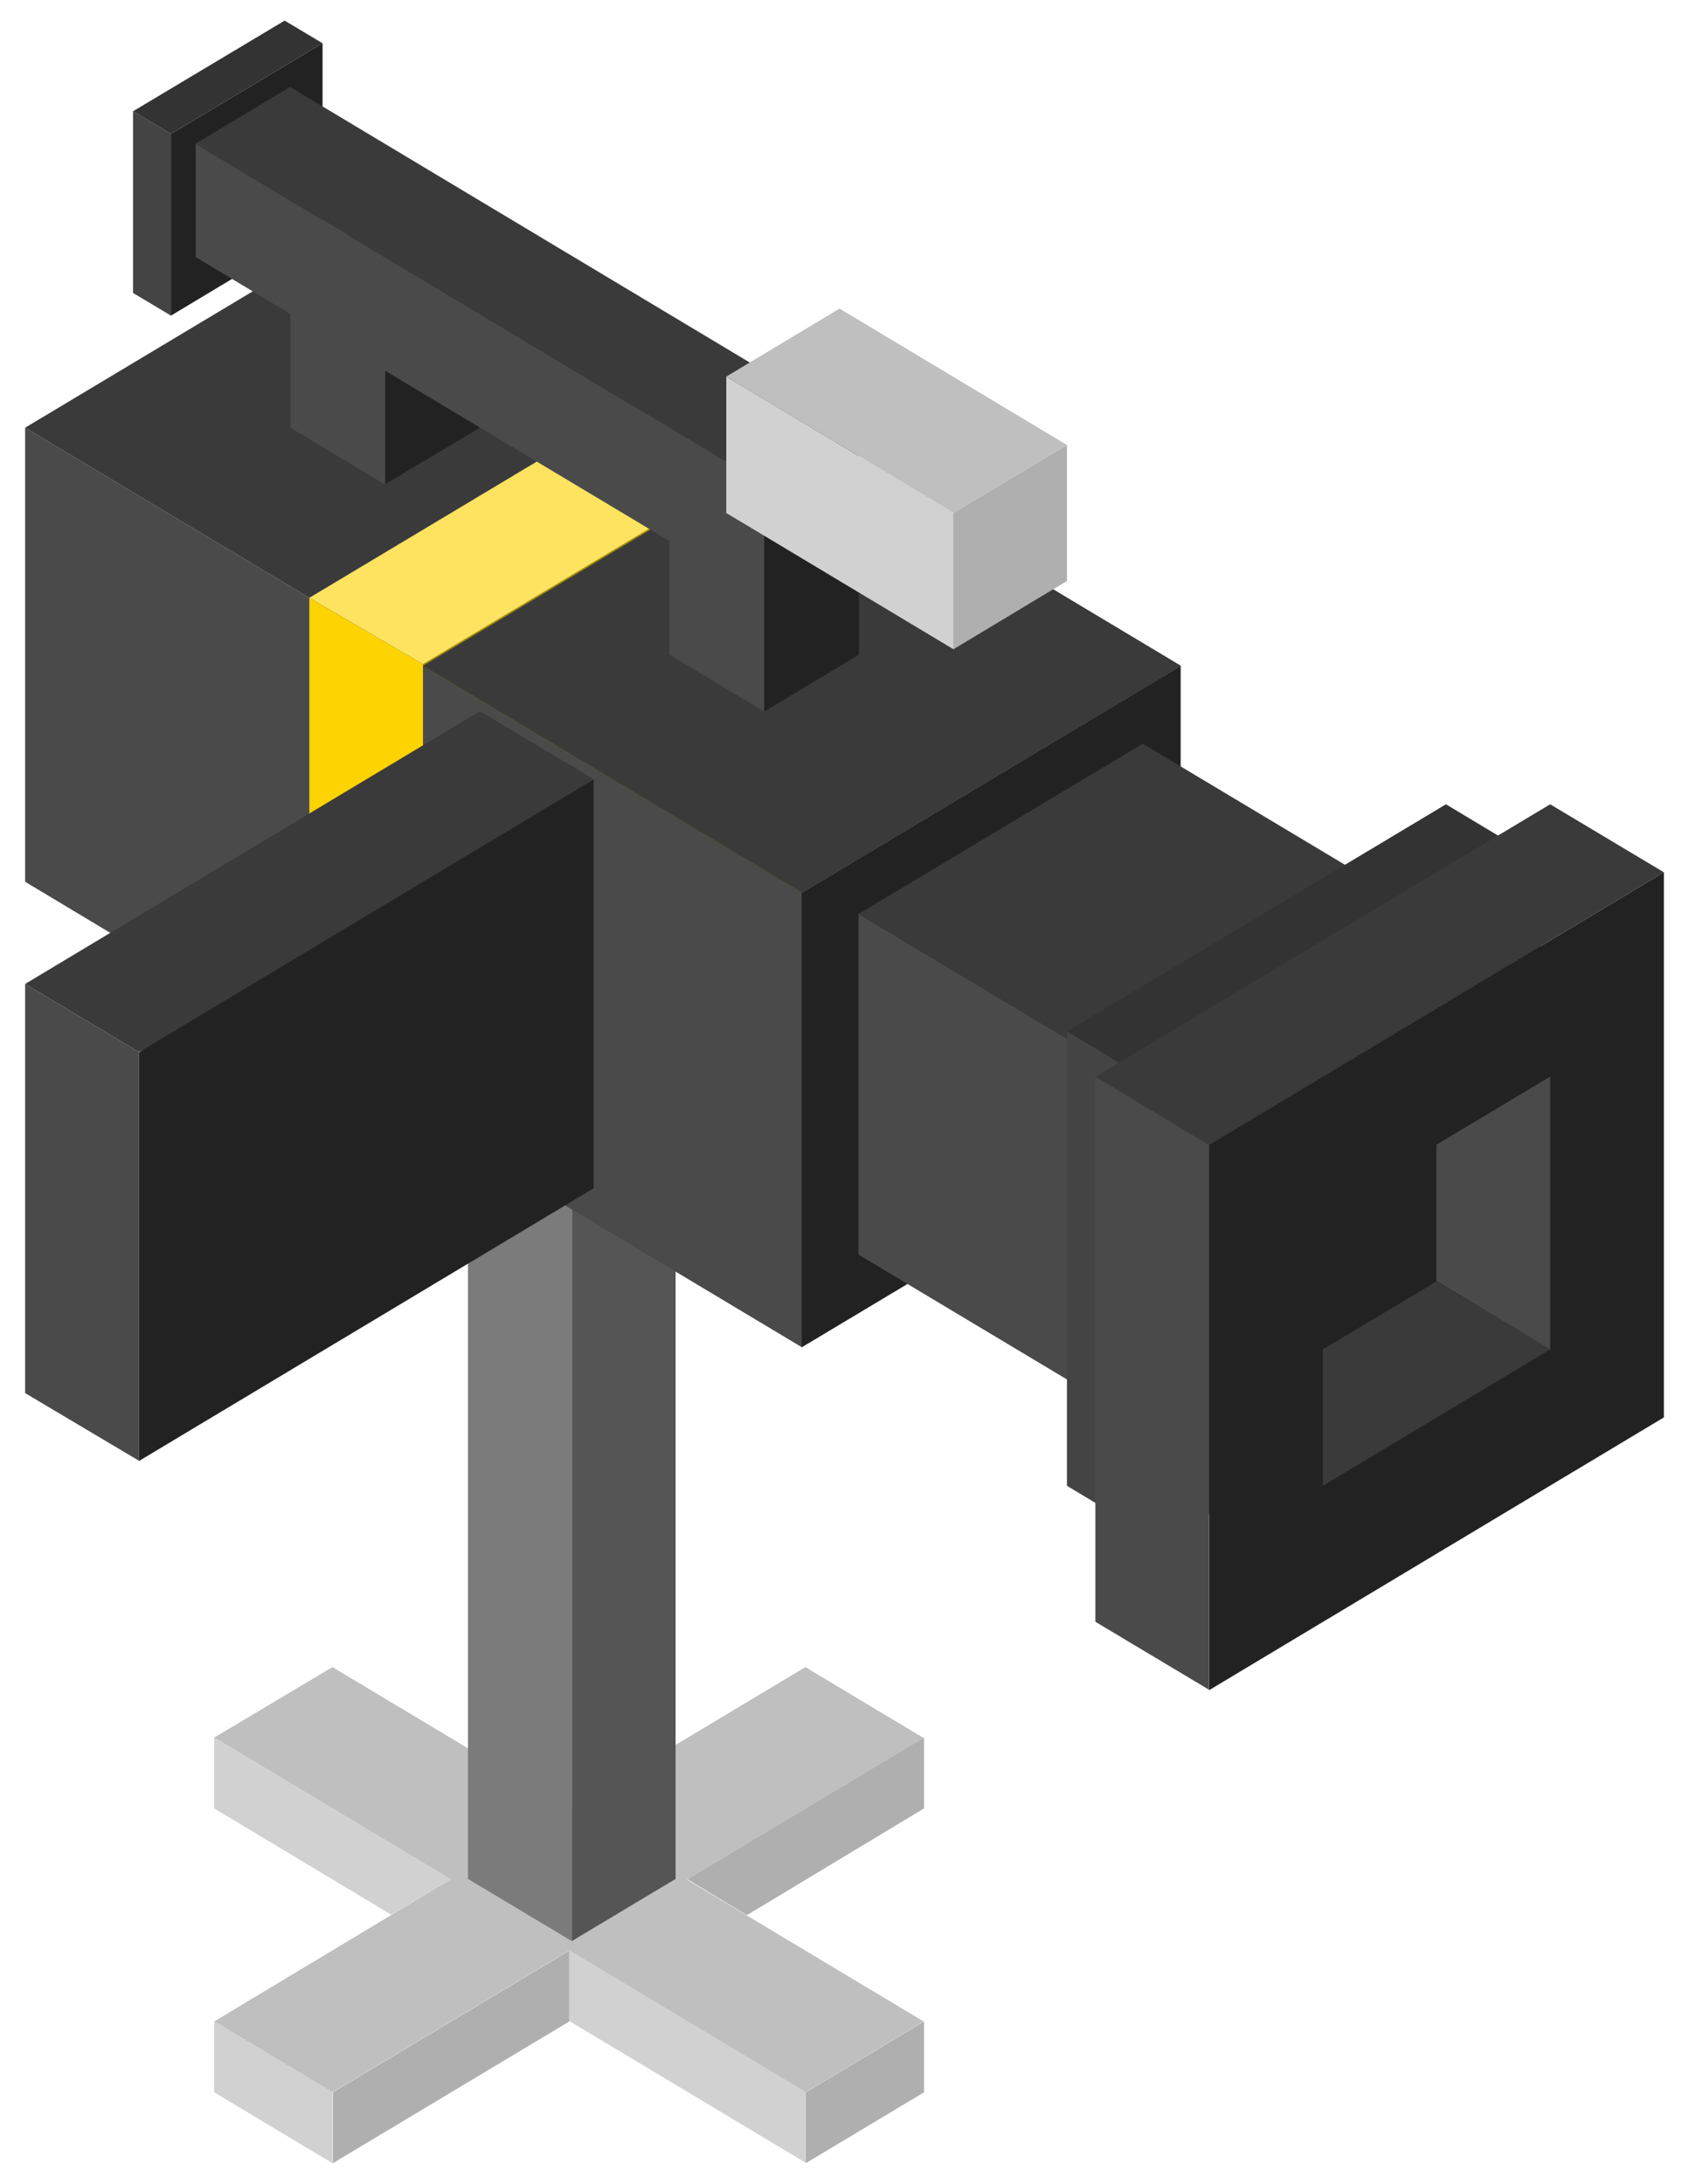 <?xml version="1.0" encoding="utf-8"?>
<!-- Generator: Adobe Illustrator 22.1.0, SVG Export Plug-In . SVG Version: 6.00 Build 0)  -->
<svg version="1.0" id="Layer_1" xmlns="http://www.w3.org/2000/svg" xmlns:xlink="http://www.w3.org/1999/xlink" x="0px" y="0px"
	 viewBox="0 0 410 530" style="enable-background:new 0 0 410 530;" xml:space="preserve">
<style type="text/css">
	.st0{fill:#BFBFBF;}
	.st1{fill:#D1D1D1;}
	.st2{fill:#AFAFAF;}
	.st3{fill:#7B7B7B;}
	.st4{fill:#555555;}
	.st5{fill:#3A3A3A;}
	.st6{fill:#4A4A4A;}
	.st7{fill:#222222;}
	.st8{fill:#FDD301;}
	.st9{fill:#A48900;}
	.st10{fill:#FDE35F;}
	.st11{fill:#444444;}
	.st12{fill:#333333;}
</style>
<g>
	<g>
		<path class="st0" d="M80.7,507.8l57.4-34.4l57.4,34.4l28.7-17.2l-57.4-34.4l57.4-34.4l-28.7-17.2L138.1,439l-57.4-34.4L52,421.7
			l57.4,34.4L52,490.6L80.7,507.8z"/>
		<path class="st1" d="M52,421.7v17.2l43,25.8l14.4-8.6L52,421.7z"/>
		<path class="st2" d="M166.9,456.1l14.4,8.7l43-25.9v-17.2L166.9,456.1z"/>
		<path class="st1" d="M138.2,473.3v17.2l57.4,34.4v-17.2L138.2,473.3z"/>
		<path class="st2" d="M195.6,507.8l28.7-17.2v17.2L195.6,525V507.8z M138.2,490.6v-17.2l-57.4,34.4V525L138.2,490.6z"/>
		<path class="st1" d="M52,507.8v-17.2l28.7,17.2V525L52,507.8z"/>
		<g>
			<path class="st3" d="M113.6,199.3l25.2,15.1v256.7L113.6,456V199.3z"/>
			<path class="st4" d="M164,199.3l-25.2,15.1v256.7L164,456V199.3z"/>
			<path class="st5" d="M113.6,199.3l25.2,15.1l25.2-15.1l-25.2-15.1L113.6,199.3z"/>
		</g>
		<g>
			<path class="st6" d="M6.1,103.8l69,41.3v110.3L6.1,214V103.8z"/>
			<path class="st7" d="M167.1,90l-92,55.1v110.3l92-55.1V90z"/>
			<path class="st5" d="M6.1,103.8l69,41.3l92-55.1l-69-41.3L6.1,103.8z"/>
			<path class="st8" d="M75.1,145.1l27.6,16.1v110.3l-27.6-16.1V145.1z"/>
			<path class="st9" d="M194.7,106.1l-92,55.1v110.3l92-55.1V106.1z"/>
			<path class="st10" d="M75.1,145.1l27.6,16.1l92-55.1L167.1,90L75.1,145.1z"/>
			<path class="st6" d="M102.7,161.6l92,55.1V327l-92-55.1V161.6z"/>
			<path class="st7" d="M286.6,161.6l-92,55.1V327l92-55.1V161.6z"/>
			<path class="st5" d="M102.7,161.6l92,55.1l92-55.1l-92-55.1L102.7,161.6z"/>
			<g>
				<path class="st6" d="M208.4,221.8l69,41.3v82.7l-69-41.3V221.8z"/>
				<path class="st7" d="M346.4,221.8l-69,41.3v82.7l69-41.3V221.8z"/>
				<path class="st5" d="M208.4,221.8l69,41.3l69-41.3l-69-41.3L208.4,221.8z"/>
			</g>
			<g>
				<path class="st11" d="M32.3,27l9.2,5.5v44.1l-9.2-5.5V27z"/>
				<path class="st7" d="M78.3,10.5l-36.8,22v44.1l36.8-22.1V10.5z"/>
				<path class="st12" d="M32.3,27l9.2,5.5l36.8-22L69.1,5L32.3,27z"/>
			</g>
			<g>
				<path class="st11" d="M259,250.3l23,13.8v110.3l-23-13.8V250.3z"/>
				<path class="st7" d="M374,209l-92,55.1v110.3l92-55.1V209z"/>
				<path class="st12" d="M259,250.3l23,13.8l92-55.1l-23-13.8L259,250.3z"/>
				<g>
					<path class="st7" d="M293.5,277.9l110.4-66.2V344l-110.4,66.2V277.9z"/>
					<path class="st5" d="M321.1,327.5v33.1l55.2-33.1L348.7,311L321.1,327.5z"/>
					<path class="st6" d="M348.7,310.9v-33.1l27.6-16.5v66.2L348.7,310.9z"/>
					<path class="st6" d="M265.9,261.3l27.6,16.5v132.3l-27.6-16.5V261.3z"/>
					<path class="st5" d="M265.9,261.3l110.4-66.1l27.6,16.5l-110.4,66.2L265.9,261.3z"/>
				</g>
			</g>
			<g>
				<path class="st6" d="M6.1,238.8l27.6,16.5v99.2L6.1,338.1V238.8z"/>
				<path class="st5" d="M6.1,238.8l27.6,16.5c38.9-17,75.6-39.3,110.4-66.2l-27.6-16.5L6.1,238.8z"/>
				<path class="st7" d="M144.1,189.2L33.7,255.4v99.2l110.4-66.2V189.2z"/>
			</g>
			<g>
				<path class="st6" d="M162.5,158.9v-27.6L93.5,90v27.6l-23-13.8V76.2l-23-13.8V34.9l138,82.7v55.1L162.5,158.9z"/>
				<path class="st7" d="M185.5,172.7v-55.1l23-13.8v55.1L185.5,172.7z"/>
				<path class="st5" d="M208.4,103.8l-138-82.7l-23,13.8l138,82.7L208.4,103.8z"/>
				<path class="st7" d="M93.5,117.5V90l23,13.8L93.5,117.5z"/>
			</g>
			<g>
				<path class="st1" d="M176.3,91.4l55.2,33.1v33.1l-55.2-33.1V91.4z"/>
				<path class="st2" d="M259,108l-27.6,16.5v33.1L259,141V108z"/>
				<path class="st0" d="M176.3,91.4l55.2,33.1L259,108l-55.2-33.1L176.3,91.4z"/>
			</g>
		</g>
	</g>
</g>
</svg>
